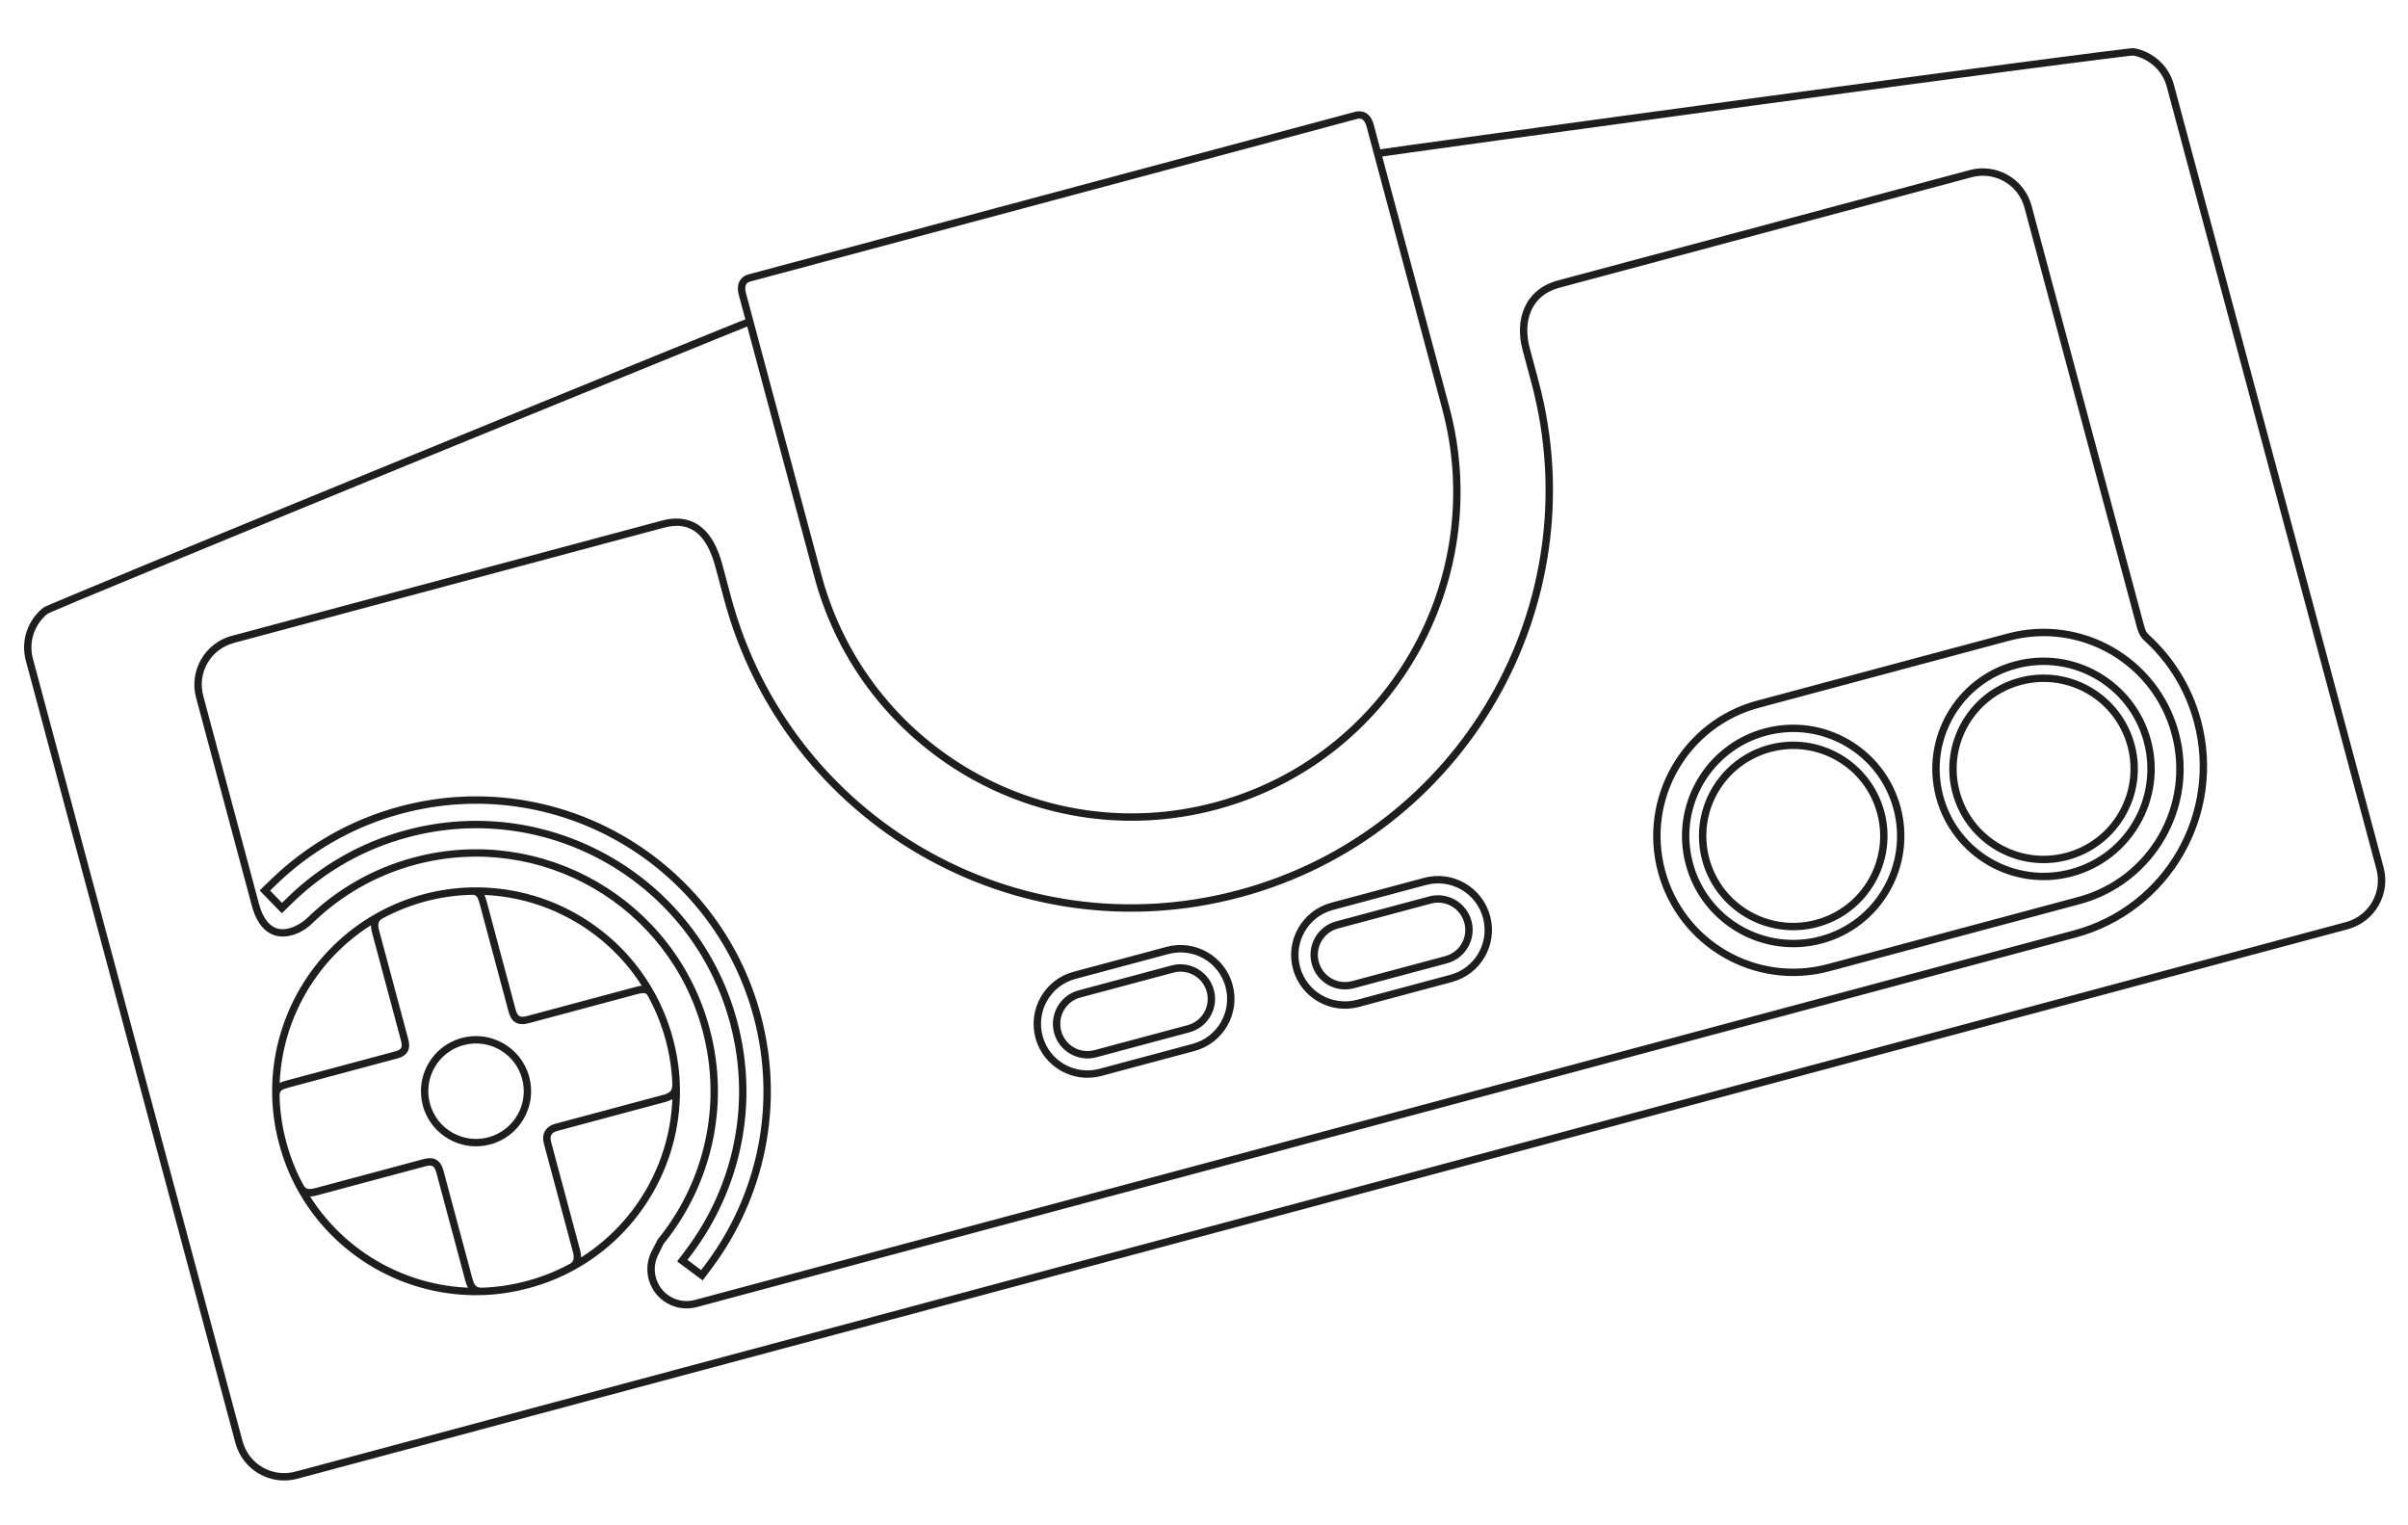 <svg height="190" viewBox="0 0 300 190" width="300" xmlns="http://www.w3.org/2000/svg"><path d="m52.733 111.394-0.0.003c2.021-.541 4.055-.819 6.058-.862l.014-.004c.478.01.929.164 1.234.489.304.324.454.749.598 1.285l3.61 13.474c.121.45.28.674.446.775.166.102.443.149.971.007l13.432-3.599c.565-.151.999-.245 1.436-.146.437.1.769.423 1.017.846l.004.014c.967 1.757 1.739 3.655 2.282 5.679.5 1.866.787 3.743.859 5.596l.005.014c.005.442-.053.92-.324 1.353-.271.432-.752.752-1.447.939l-13.446 3.603c-.47.126-.685.303-.792.495-.106.193-.141.474-.03.888l3.61 13.474c.162.605.168 1.129.015 1.56-.152.431-.454.744-.79.942l-.014.004c-1.734.944-3.612 1.699-5.602 2.232-2.014.54-4.042.829-6.04.873l-.018-.011-.028.008c-.323-.03-.723-.117-1.061-.401-.338-.283-.585-.733-.757-1.376l-3.607-13.46c-.138-.514-.312-.735-.474-.827-.162-.091-.416-.111-.849.005l-13.529 3.625c-.59.158-1.083.219-1.532.068-.45-.152-.77-.515-1.015-.95l-.014.004c-.922-1.709-1.654-3.558-2.178-5.513-.545-2.035-.831-4.07-.87-6.085l.006-.033-.003-.013c.04-.505.221-.938.551-1.222.331-.282.74-.422 1.223-.551l13.543-3.629c.541-.145.697-.314.768-.473.071-.161.073-.451-.043-.884l-3.61-13.474c-.149-.556-.18-1.032-.048-1.463.132-.428.422-.77.786-1.014l.042-.011c1.738-.949 3.616-1.715 5.612-2.25zm.239.892c-1.91.512-3.71 1.235-5.374 2.139-.007.005-.002.013-.01.017-.233.161-.358.304-.417.499-.062.203-.062.496.061.953l3.61 13.474c.136.507.213 1.025.002 1.505-.213.481-.694.797-1.377.98l-13.543 3.629c-.446.12-.724.233-.86.349-.137.118-.2.239-.228.598l-.014.004c.041 1.93.323 3.875.845 5.825.505 1.885 1.219 3.662 2.107 5.306.187.331.324.442.508.505.184.062.487.064.994-.072l13.53-3.625c.549-.147 1.088-.165 1.546.092.456.258.735.742.906 1.381l3.607 13.461c.142.53.316.777.465.902.144.121.298.163.526.187.009.001.009.008.017.009 1.911-.045 3.837-.327 5.765-.844 1.911-.512 3.71-1.236 5.373-2.141.193-.112.327-.238.401-.449.076-.212.094-.541-.034-1.018l-3.611-13.475c-.149-.555-.14-1.102.117-1.566.256-.464.735-.779 1.356-.945l13.447-3.603c.55-.147.783-.337.913-.543.125-.2.166-.475.164-.833-.071-1.787-.338-3.6-.821-5.4-.522-1.946-1.267-3.773-2.194-5.463-.002-.004-.002-.009-.003-.013-.18-.303-.273-.363-.419-.395-.15-.034-.465-.009-.993.132l-13.433 3.599c-.656.176-1.239.181-1.695-.098s-.7-.776-.85-1.338l-3.61-13.474c-.128-.476-.263-.76-.389-.894-.123-.132-.246-.185-.558-.193-.005 0-.01.004-.014.004-1.925.042-3.87.307-5.814.828zm4.556 17.006c3.656-.98 7.43 1.199 8.41 4.855.98 3.656-1.199 7.43-4.856 8.41-3.656.98-7.429-1.199-8.409-4.856-.98-3.656 1.199-7.429 4.855-8.409zm.238.889c-3.175.851-5.054 4.106-4.203 7.282.851 3.175 4.106 5.054 7.281 4.204 3.175-.851 5.055-4.106 4.205-7.281-.851-3.176-4.107-5.055-7.282-4.204zm35.33-89.509c-.181.072-.429.173-.744.3-.674.27-1.649.664-2.865 1.156-2.433.984-5.857 2.383-9.957 4.054-8.202 3.342-19.081 7.775-29.943 12.225-10.862 4.45-21.719 8.913-29.897 12.288-4.089 1.688-7.5 3.094-9.915 4.103-1.207.504-2.158.92-2.822 1.202-.33.142-.6.25-.777.328-.089.039-.153.076-.198.097-.015.007-.019.003-.027.007-1.624 1.29-2.424 3.472-1.852 5.608l26.118 97.473c.771 2.876 3.706 4.569 6.578 3.799l255.46-68.451c2.871-.769 4.58-3.71 3.811-6.581l-26.118-97.472c-.547-2.04-2.206-3.492-4.14-3.884-.004 0-.018-.006-.033-.006-.003 0-.008.004-.013.004-.048.003-.124.004-.22.014-.193.018-.48.049-.84.091-.719.083-1.75.222-3.056.386-2.61.33-6.3.797-10.703 1.378-8.807 1.161-20.48 2.729-32.154 4.308-11.676 1.58-23.352 3.175-32.164 4.386-4.408.605-8.104 1.12-10.72 1.486-1.307.183-2.348.331-3.073.435-.25.037-.457.065-.627.09l8.353 31.176c5.852 21.839-7.12 44.308-28.96 50.161-21.839 5.852-44.294-7.126-50.145-28.964zm78.873-22.063c.19-.031.433-.076.738-.12.727-.106 1.765-.252 3.072-.435 2.617-.367 6.318-.868 10.724-1.473 8.813-1.211 20.489-2.807 32.166-4.387 11.676-1.579 23.344-3.146 32.151-4.308 4.404-.581 8.085-1.061 10.702-1.391 1.306-.165 2.344-.292 3.075-.377.363-.042.649-.075.853-.095.103-.01.182-.018.248-.022.033 0 .075.003.105.002.03-.002.034-.006.122.012 2.3.436 4.271 2.147 4.916 4.555l26.117 97.471c.898 3.352-1.111 6.811-4.463 7.709l-255.459 68.45c-3.352.898-6.806-1.095-7.705-4.449l-26.117-97.471c-.672-2.508.272-5.086 2.197-6.595.068-.054.081-.046.105-.058.023-.011.038-.018.065-.032.057-.028.133-.064.226-.105.185-.083.439-.2.775-.342.666-.285 1.63-.688 2.839-1.192 2.418-1.011 5.835-2.432 9.925-4.12 8.18-3.376 19.037-7.825 29.901-12.275 10.861-4.45 21.737-8.897 29.938-12.24 4.103-1.671 7.539-3.072 9.972-4.057 1.217-.493 2.175-.882 2.851-1.152.339-.135.611-.229.798-.303.018-.007.036-.015.054-.021l-.829-3.095c-.13-.487-.159-1.008.02-1.481s.604-.877 1.184-1.033l-0.0.002 75.559-20.246c.596-.16 1.161-.05 1.564.265.403.317.642.787.779 1.297zm-78.497 16.459.001.001c-.339.091-.476.235-.563.463-.086.228-.085.571.009.922l9.426 35.179c5.723 21.358 27.658 34.034 49.017 28.311 21.358-5.723 34.032-27.672 28.309-49.03l-9.426-35.179c-.104-.389-.278-.676-.457-.817-.179-.14-.371-.199-.756-.095zm-64.598 44.134-.004.004 53.604-14.363c1.98-.531 3.648-.193 4.901.816 1.251 1.011 2.077 2.634 2.616 4.648l1.096 4.089c7.378 27.535 35.667 43.856 63.203 36.478 27.535-7.378 43.873-35.657 36.495-63.193l-1.095-4.088c-.509-1.899-.444-3.774.269-5.332.715-1.559 2.097-2.784 4.091-3.318l51.35-13.759c3.352-.898 6.807 1.098 7.705 4.448l13.98 52.173c.248.924.359.993.658 1.284.003.003-.001.009.004.014 3.029 2.752 5.329 6.377 6.467 10.622 3.157 11.783-3.841 23.906-15.624 27.063l-171.78 46.028c-2.608.699-5.295-.854-5.994-3.461-.346-1.29-.139-2.61.471-3.689l.021-.036.585-1.156.017-.049.034-.039c5.722-7.025 8.1-16.602 5.575-26.025-4.177-15.587-20.186-24.829-35.772-20.653-4.992 1.338-9.322 3.891-12.781 7.254-.003.004-.01.001-.014.004-.666.701-2.029 1.633-3.587 1.691-.781.029-1.609-.19-2.317-.809-.709-.62-1.293-1.6-1.682-3.052l-6.938-25.892c-.898-3.351 1.097-6.807 4.448-7.705zm.239.891.002.004c-2.872.769-4.567 3.705-3.795 6.574l6.937 25.89c.357 1.333.865 2.129 1.394 2.592.53.463 1.087.615 1.68.592 1.184-.045 2.47-.902 2.959-1.419l.014-.004c3.568-3.474 8.055-6.122 13.205-7.502 16.067-4.305 32.596 5.237 36.902 21.305 2.599 9.7.146 19.57-5.737 26.813-.009.01-.012.024-.021.035l-.54 1.099.004.014-.01.017c-.509.884-.684 1.951-.4 3.014.57 2.126 2.74 3.378 4.866 2.808l171.779-46.028c11.303-3.029 18.002-14.633 14.974-25.935-1.092-4.076-3.294-7.548-6.202-10.186l-.004-.014-.014.004c-.313-.306-.634-.699-.909-1.723l-13.979-52.172c-.769-2.871-3.706-4.565-6.576-3.796l-51.352 13.76c-1.762.472-2.894 1.479-3.499 2.798-.604 1.321-.675 2.987-.21 4.721l1.095 4.088c7.507 28.017-9.13 56.815-37.146 64.322-28.016 7.507-56.823-9.114-64.33-37.13l-1.096-4.089c-.51-1.904-1.273-3.353-2.298-4.182-1.025-.829-2.315-1.109-4.09-.633zm190.71 10.645c7.387-1.979 14.985 2.419 16.963 9.807 1.98 7.388-2.401 14.995-9.787 16.974-7.389 1.98-14.999-2.416-16.979-9.803-1.98-7.389 2.414-14.999 9.803-16.979zm.238.89c-6.907 1.851-11.002 8.944-9.151 15.851 1.851 6.906 8.943 11.002 15.851 9.151 6.906-1.851 10.987-8.94 9.137-15.847-1.851-6.906-8.93-11.006-15.836-9.155zm.309 1.152c6.26-1.677 12.709 2.046 14.386 8.307 1.677 6.259-2.046 12.708-8.306 14.386-6.26 1.677-12.709-2.046-14.386-8.306-1.677-6.26 2.045-12.709 8.305-14.387zm.238.89c-5.779 1.549-9.203 7.479-7.654 13.258 1.549 5.779 7.479 9.203 13.258 7.654 5.778-1.548 9.202-7.478 7.653-13.258-1.549-5.78-7.479-9.203-13.257-7.655zm-1.713-6.394 31.189-8.357c9.303-2.493 18.876 3.035 21.368 12.337 2.493 9.304-3.034 18.876-12.337 21.369l-31.189 8.357c-9.303 2.493-18.875-3.034-21.368-12.338-2.492-9.302 3.034-18.875 12.337-21.368zm.238.89c-8.822 2.364-14.049 11.417-11.686 20.24 2.365 8.825 11.418 14.049 20.24 11.686l31.189-8.357c8.824-2.364 14.05-11.416 11.686-20.24-2.364-8.823-11.417-14.05-20.24-11.686zm31.875-5.784c7.387-1.979 14.986 2.419 16.965 9.806 1.98 7.388-2.401 14.995-9.789 16.975-7.387 1.979-14.999-2.416-16.979-9.803-1.98-7.388 2.416-14.999 9.803-16.979zm.238.89c-6.906 1.851-11.001 8.944-9.15 15.85 1.851 6.906 8.943 11.002 15.85 9.152 6.907-1.851 10.987-8.94 9.137-15.847s-8.929-11.006-15.836-9.155zm.31 1.152c6.261-1.678 12.711 2.047 14.388 8.306 1.677 6.26-2.046 12.71-8.307 14.387-6.26 1.677-12.709-2.046-14.386-8.307-1.677-6.259 2.045-12.709 8.305-14.387zm.239.891c-5.778 1.548-9.203 7.479-7.654 13.258 1.549 5.779 7.479 9.202 13.258 7.653 5.779-1.549 9.204-7.478 7.656-13.257-1.549-5.78-7.48-9.203-13.259-7.654zm-117.434 38.051 11.597-3.107c2.292-.614 4.661.766 5.275 3.059.614 2.29-.751 4.657-3.043 5.271l-11.597 3.107c-2.291.614-4.657-.751-5.271-3.043-.614-2.293.748-4.673 3.039-5.287zm.239.891c-1.811.485-2.874 2.347-2.388 4.158.485 1.811 2.332 2.876 4.143 2.391l11.597-3.107c1.811-.485 2.878-2.331 2.392-4.142-.486-1.812-2.336-2.892-4.147-2.407zm-.86-3.208 11.597-3.107c3.578-.959 7.276 1.177 8.234 4.754s-1.18 7.262-4.758 8.22l-11.597 3.107c-3.577.958-7.257-1.167-8.216-4.744-.958-3.577 1.163-7.272 4.739-8.23zm.239.891c-3.096.83-4.917 4.005-4.087 7.101s3.99 4.922 7.087 4.092l11.597-3.107c3.096-.83 4.935-3.995 4.106-7.091-.83-3.096-4.009-4.931-7.105-4.102zm32.473-7.172 11.597-3.107c2.292-.614 4.661.766 5.275 3.059.614 2.29-.751 4.657-3.043 5.271l-11.597 3.107c-2.291.614-4.657-.751-5.271-3.043-.614-2.293.747-4.673 3.039-5.287zm.239.891c-1.811.485-2.874 2.347-2.388 4.158.485 1.811 2.332 2.876 4.143 2.391l11.597-3.107c1.811-.485 2.878-2.331 2.392-4.142-.485-1.811-2.337-2.892-4.147-2.407zm-.859-3.208 11.597-3.107c3.578-.959 7.261 1.181 8.219 4.758.958 3.577-1.165 7.258-4.743 8.217l-11.597 3.107c-3.578.959-7.272-1.164-8.23-4.74-.958-3.577 1.176-7.275 4.754-8.234zm.239.891c-3.097.83-4.931 4.009-4.102 7.105s4.004 4.918 7.101 4.088l11.597-3.107c3.098-.83 4.921-3.992 4.091-7.087s-3.993-4.936-7.09-4.106zm-116.271-12.887c19.586-5.247 39.728 6.382 44.977 25.966 3.026 11.294.44 22.793-6.049 31.489l-.912 1.213-.272.37-.371-.272-2.44-1.82-.371-.273.272-.371.912-1.214c5.793-7.768 8.11-18.008 5.408-28.096-2.343-8.745-8.004-15.691-15.269-19.888-7.267-4.193-16.109-5.608-24.855-3.265-5.582 1.496-10.43 4.328-14.302 8.08l-1.086 1.066-.334.312-.326-.329-2.118-2.175-.313-.333.329-.327 1.09-1.052c4.339-4.206 9.787-7.406 16.031-9.08zm.238.89c-6.091 1.632-11.4 4.753-15.631 8.852l-.756.739 1.482 1.525.755-.738c3.982-3.857 8.965-6.784 14.701-8.321 8.985-2.407 18.082-.947 25.551 3.363 7.468 4.312 13.293 11.457 15.702 20.444 2.776 10.364.399 20.896-5.555 28.881l-.639.841 1.698 1.274.639-.841c6.326-8.479 8.853-19.688 5.902-30.703-5.12-19.104-24.743-30.433-43.848-25.315zm2.695 10.055-.001 0c2.021-.541 4.055-.819 6.058-.862 9.417-.2 18.225 4.888 22.763 13.14.965 1.758 1.739 3.655 2.281 5.678.5 1.867.785 3.744.858 5.598.38 9.62-4.774 18.675-13.212 23.271-1.734.943-3.613 1.698-5.602 2.231-2.015.54-4.043.831-6.041.873-9.489.208-18.371-4.955-22.882-13.316-.921-1.708-1.654-3.557-2.178-5.512-.545-2.035-.831-4.07-.87-6.086-.184-9.426 4.932-18.247 13.214-22.766 1.738-.948 3.616-1.714 5.612-2.249zm.239.891c-1.925.517-3.736 1.252-5.412 2.166-7.979 4.353-12.913 12.856-12.735 21.939.038 1.942.317 3.905.842 5.868.505 1.885 1.22 3.663 2.107 5.307 4.345 8.057 12.912 13.039 22.055 12.839 1.924-.042 3.867-.321 5.81-.841 1.918-.514 3.731-1.239 5.4-2.148 8.131-4.429 13.091-13.156 12.724-22.425-.071-1.787-.338-3.599-.82-5.4-.523-1.95-1.268-3.784-2.198-5.477-4.371-7.952-12.874-12.851-21.945-12.66-1.93.042-3.88.311-5.828.832z" fill="#1e1e1e"/></svg>